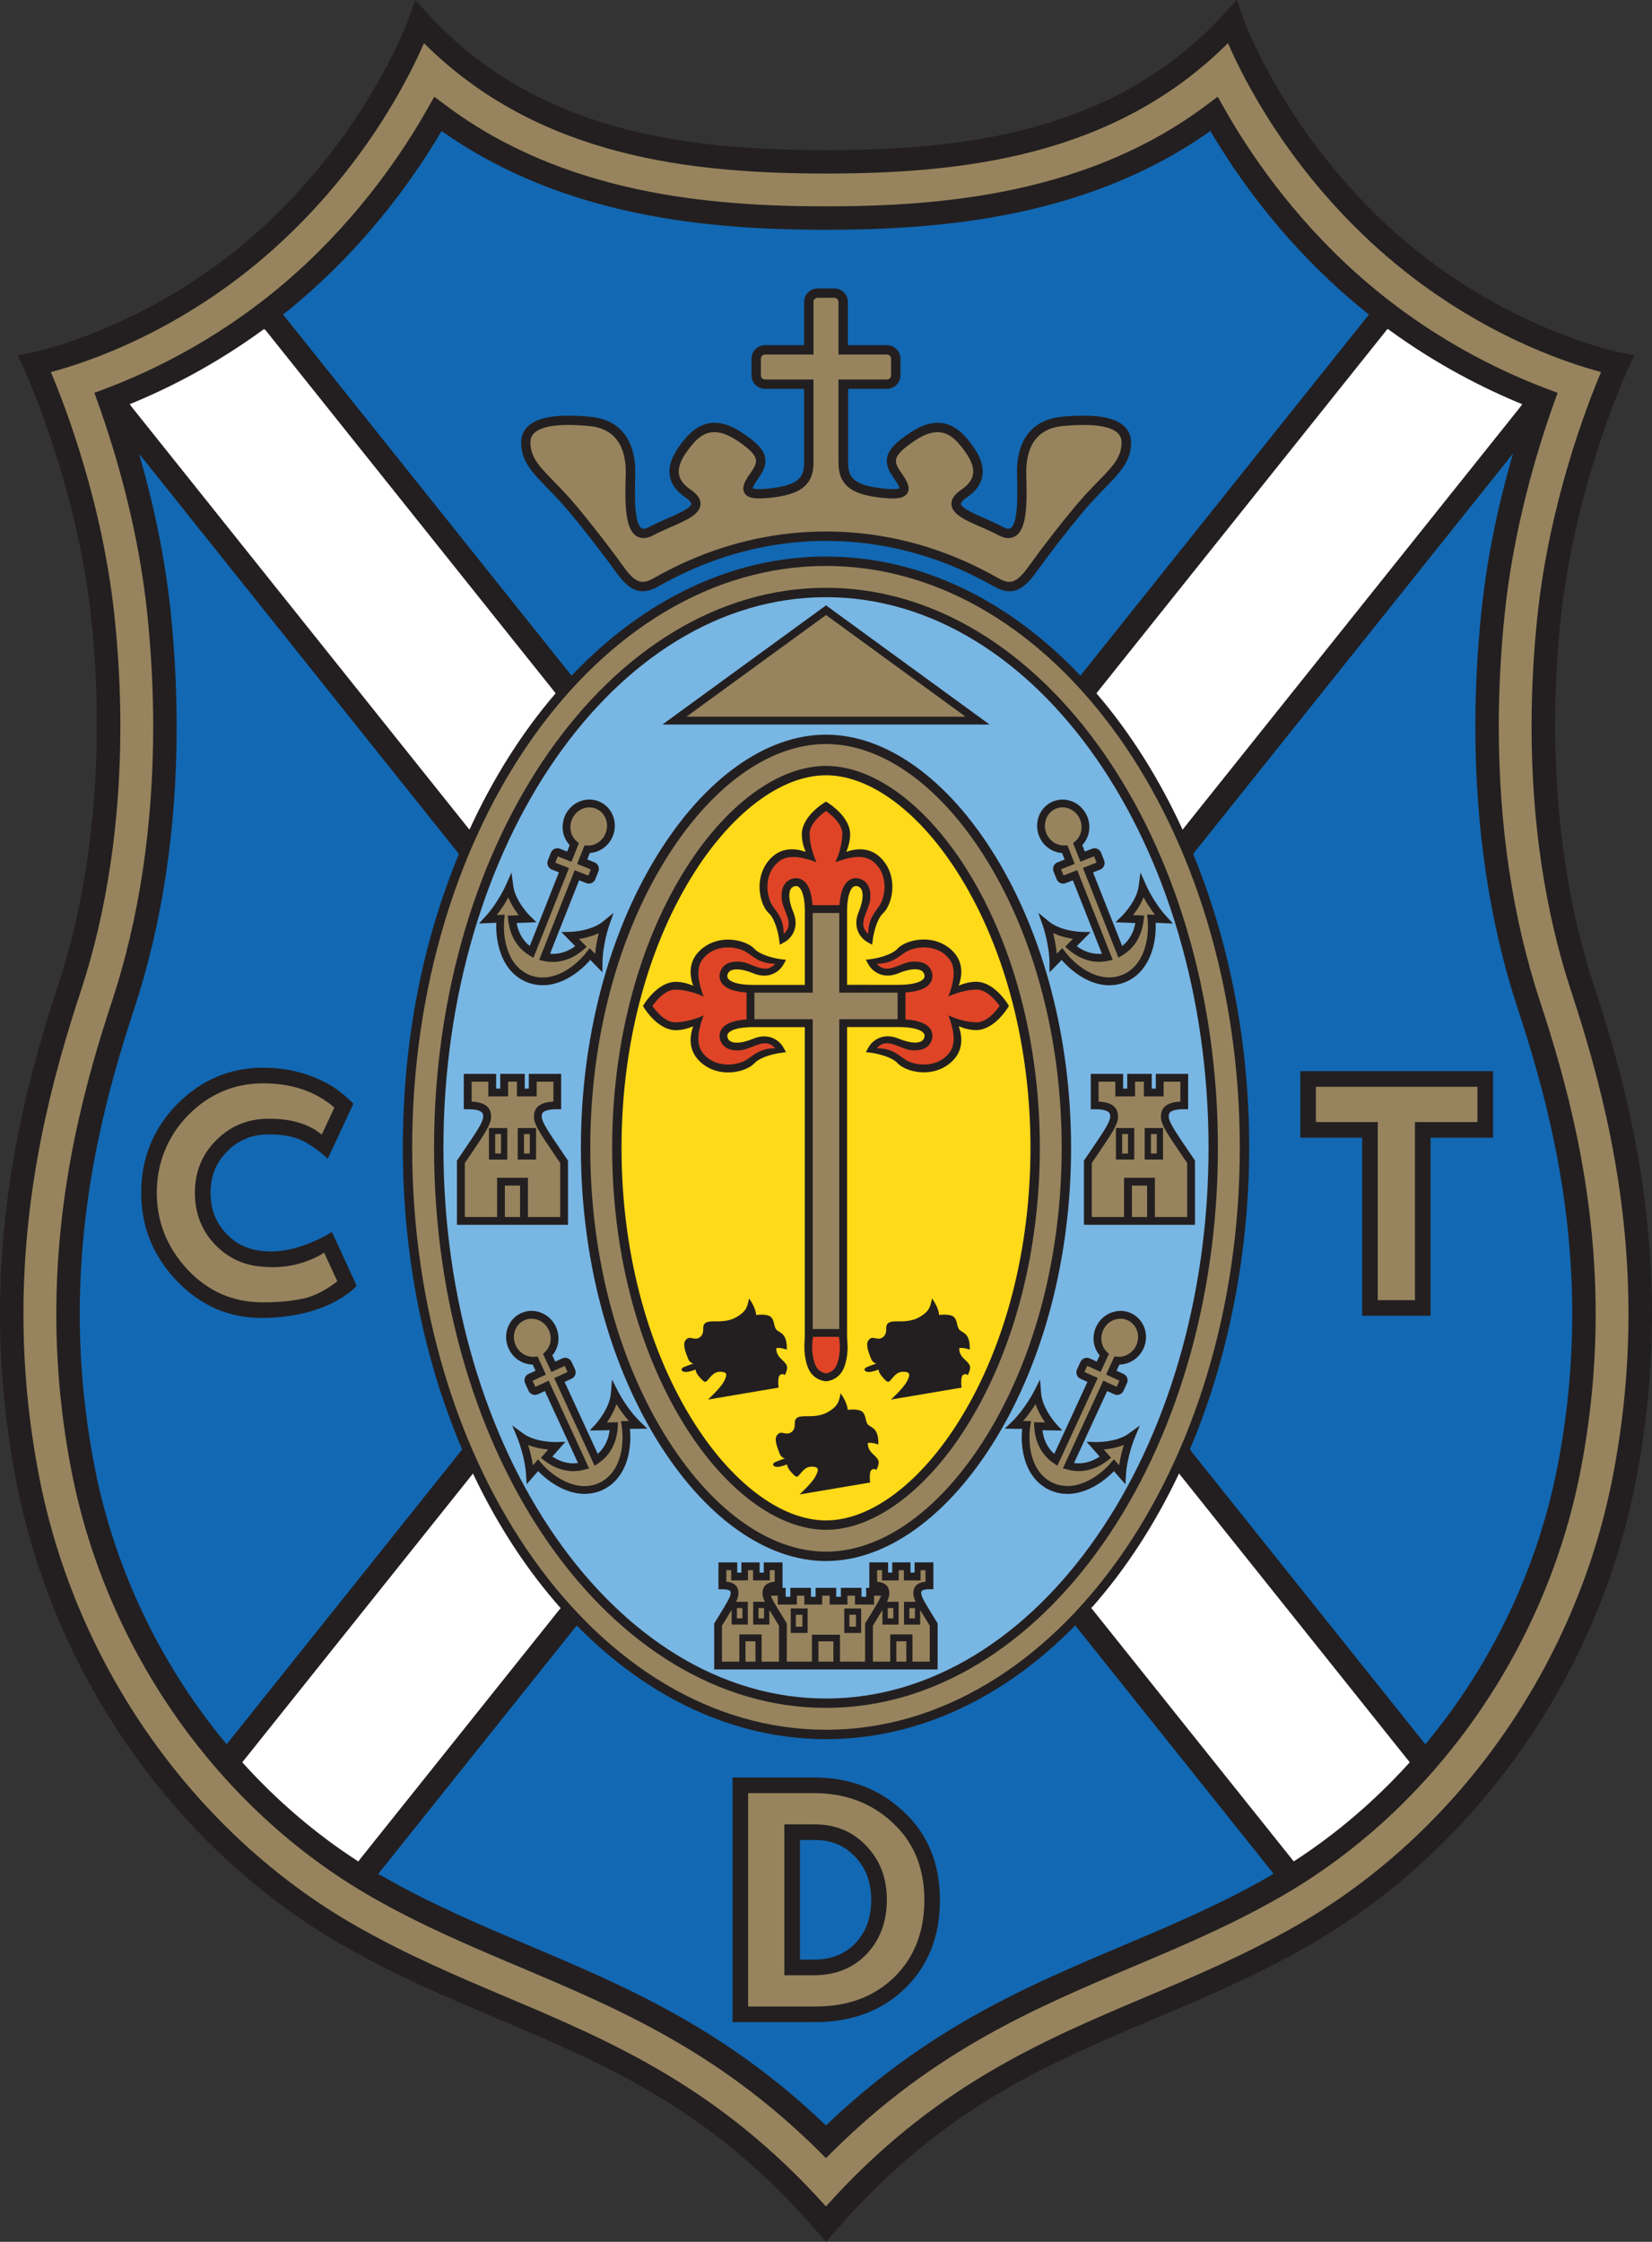 <?xml version="1.0" encoding="UTF-8"?>
<svg id="Layer_2" data-name="Layer 2" xmlns="http://www.w3.org/2000/svg" viewBox="0 0 528.73 717.54">
  <rect x="0" y="0" width="528.73" height="717.54" fill="#333333" stroke="none"/>
  <defs>
    <style>
      .cls-1 {
        fill: #78b6e4;
      }

      .cls-1, .cls-2, .cls-3, .cls-4, .cls-5, .cls-6, .cls-7 {
        stroke-width: 0px;
      }

      .cls-2 {
        fill: #97845e;
      }

      .cls-3 {
        fill: #231f20;
      }

      .cls-4 {
        fill: #1268b3;
      }

      .cls-5 {
        fill: #df4427;
      }

      .cls-6 {
        fill: #fff;
      }

      .cls-7 {
        fill: #ffda19;
      }
    </style>
  </defs>
  <g id="Layer_1-2" data-name="Layer 1">
    <g>
      <path class="cls-3" d="m130.82,5.89c-.13.36-13.3,36.87-48.14,68.12C47.9,105.21,10.72,112.72,10.35,112.79l-4.71.92,2.02,4.35c.17.37,17.13,37.16,21.6,80.47,4.28,41.48.53,82.83-10.54,116.44-13.08,39.69-26.42,93.74-13.38,159.9,12.26,62.21,51.46,117.54,104.84,148.03,16.72,9.55,33.23,16.54,49.2,23.29,35.09,14.85,68.23,28.87,102.15,68.07l2.84,3.28,2.84-3.28c33.91-39.2,67.06-53.23,102.14-68.07,15.97-6.76,32.48-13.74,49.2-23.29,53.38-30.49,92.58-85.83,104.84-148.03,13.04-66.16-.3-120.21-13.38-159.9-11.08-33.61-14.82-74.97-10.54-116.44,4.47-43.31,21.43-80.1,21.6-80.47l2.03-4.35-4.71-.92c-.37-.07-37.56-7.58-72.33-38.78-34.84-31.26-48.01-67.76-48.14-68.12L395.83,0l-4.22,4.6c-35.04,38.22-83.99,43.41-127.25,43.45-43.26-.04-92.2-5.23-127.25-43.45l-4.22-4.6-2.08,5.89Z"/>
      <path class="cls-2" d="m218.64,279.35c-14.65,23.93-22.72,55.2-22.72,88.04s8.07,64.11,22.72,88.04c13.12,21.42,30.21,34.21,45.72,34.21s32.6-12.79,45.72-34.21c14.65-23.93,22.72-55.19,22.72-88.04s-8.07-64.11-22.72-88.04c-13.12-21.42-30.21-34.21-45.72-34.21s-32.6,12.79-45.72,34.21Zm45.72-41.21c18.23,0,37.08,13.69,51.69,37.56,15.32,25.02,23.75,57.58,23.75,91.69s-8.43,66.68-23.75,91.69c-14.61,23.87-33.45,37.56-51.69,37.56s-37.07-13.69-51.69-37.56c-15.32-25.02-23.75-57.58-23.75-91.69s8.43-66.68,23.75-91.69c14.61-23.87,33.45-37.56,51.69-37.56"/>
      <path class="cls-7" d="m198.92,367.39c0-32.3,7.91-63.01,22.28-86.47,12.57-20.53,28.7-32.78,43.16-32.78s30.59,12.25,43.16,32.78c14.37,23.46,22.28,54.17,22.28,86.47s-7.91,63.01-22.28,86.47c-12.57,20.53-28.7,32.78-43.16,32.78s-30.59-12.25-43.16-32.78c-14.37-23.46-22.28-54.17-22.28-86.47Z"/>
      <path class="cls-2" d="m138.92,367.39c0,98.84,56.27,179.25,125.44,179.25s125.44-80.41,125.44-179.25-56.27-179.25-125.44-179.25-125.44,80.41-125.44,179.25Zm-7,0c0-102.7,59.41-186.25,132.44-186.25s132.44,83.55,132.44,186.25-59.41,186.25-132.44,186.25-132.44-83.55-132.44-186.25"/>
      <path class="cls-1" d="m141.92,367.39c0-97.18,54.93-176.25,122.44-176.25s122.44,79.07,122.44,176.25-54.93,176.25-122.44,176.25-122.44-79.07-122.44-176.25Zm68.19-93.26h0c-15.6,25.48-24.19,58.6-24.19,93.26s8.59,67.78,24.19,93.26c15.17,24.78,34.94,38.99,54.25,38.99s39.08-14.21,54.25-38.99c15.6-25.48,24.19-58.6,24.19-93.26s-8.59-67.78-24.19-93.26c-15.17-24.78-34.94-38.99-54.25-38.99s-39.08,14.21-54.25,38.99"/>
      <path class="cls-6" d="m379.05,264.84l107.26-134.25.9-1.21c-11.89-4.86-26.95-12.38-42.55-23.74l-.58-.36-93.16,116.61.28.35c10.6,12.4,19.82,27.01,27.3,43.33l.56-.72Z"/>
      <path class="cls-4" d="m381.52,464.84l74.64,93.42.48-.51c20.64-24.95,35.32-55.32,41.73-87.83,3.21-16.26,4.83-32.84,4.83-49.28,0-39.77-9.3-73.1-17.41-97.7-9.02-27.38-13.6-57.8-13.6-90.43,0-12.02.64-24.33,1.91-36.61,1.95-18.89,5.98-36.43,10.17-50.8l-1.14,1.47-100.75,126.11-.48.72c11.39,27.7,17.91,59.8,17.91,93.97s-6.93,68.25-18.98,96.52l.7.93Z"/>
      <path class="cls-4" d="m146.5,272.87l-100.84-126.22-1.12-1.27c4.16,14.32,8.15,31.75,10.09,50.52,1.27,12.27,1.91,24.59,1.91,36.61,0,32.63-4.57,63.05-13.6,90.43-8.11,24.6-17.41,57.93-17.41,97.7,0,16.44,1.63,33.02,4.83,49.28,6.45,32.74,21.3,63.31,42.17,88.36l.4-.48,74.95-93.81-.25-.73c-11.88-28.13-18.7-60.91-18.7-95.87s6.51-66.25,17.9-93.95l-.32-.57Z"/>
      <path class="cls-4" d="m183.37,215.79c22.6-23.64,50.65-37.66,80.99-37.66s58.44,14.04,81.06,37.73l.36.4,92.36-115.6-.56-.42c-2.85-2.28-5.71-4.7-8.56-7.25-19.88-17.83-33.35-37.01-41.64-51.06-39.33,27.83-86.23,31.59-123.04,31.62-36.78-.03-83.66-3.79-122.99-31.62-8.29,14.05-21.77,33.23-41.64,51.06-3.05,2.73-6.11,5.31-9.16,7.73l.74.82,91.63,114.7.45-.45Z"/>
      <path class="cls-6" d="m177.56,222.23c-10.59,12.38-19.81,26.98-27.29,43.28l-.42-.45L42.23,130.34l-.71-.97c12.01-4.91,27.25-12.52,43.02-24.08l.63.61,92.64,115.96-.25.36Z"/>
      <path class="cls-6" d="m151.75,472.43c7.66,15.98,17.01,30.24,27.69,42.29l-.58.69-63.65,79.67-.52.72c-13.67-8.82-26.16-19.55-37.16-31.75l.66-.81,73.2-91.62.37.81Z"/>
      <path class="cls-4" d="m184.22,520.72l-63.2,79.1,1.8.93c15.4,8.8,30.5,15.18,46.49,21.95,30.87,13.06,62.77,26.61,95.05,57.59,32.27-30.97,64.17-44.52,95.05-57.58,15.98-6.76,31.08-13.15,46.49-21.95l1.72-1.03-63.5-79.48-.33.35c-22.33,22.67-49.78,36.05-79.43,36.05s-57.32-13.49-79.7-36.32l-.44.4Z"/>
      <path class="cls-6" d="m349.81,514.11c10.65-12.13,19.95-26.47,27.56-42.52l.42.58,73.4,91.88-.79.88c-10.61,11.62-22.57,21.87-35.63,30.39l-.71.45-64.81-81.12.56-.54Z"/>
      <path class="cls-3" d="m114.15,411.51l-7.93-17.22s-2.8,1.94-7.56,3.77c-4.53,1.74-9.17,2.86-14.24,2.39-4.94-.36-8.91-2.26-12.2-5.81-3.25-3.52-4.83-7.74-4.83-12.9s1.65-9.34,4.91-12.78c3.26-3.52,7.31-5.47,12.07-5.83,5.73-.27,10.25.6,13.75,2.66,4.09,2.4,6.77,5.09,6.77,5.09l8.22-17.61s-3.67-3.82-7.56-6.04c-6.14-3.49-13.2-5.49-21.36-5.49-10.61,0-19.89,3.95-27.58,11.74-7.58,7.8-11.42,17.3-11.42,28.26s3.76,20.06,11.17,28.01c7.6,8.03,16.96,12.24,27.83,12.09,21.78-.3,29.96-10.33,29.96-10.33Z"/>
      <path class="cls-3" d="m260.74,588.92c5.36,0,9.6,1.77,12.97,5.4l.02.02c3.44,3.62,5.11,8.12,5.11,13.78s-1.67,10.26-5.11,13.88c-3.29,3.47-7.8,5.22-13.39,5.22h-4.3v-38.3h4.7Zm-26.3-20v78.3h26.4c11.75,0,21.46-3.64,28.84-10.81,7.4-7.19,11.16-16.71,11.16-28.29s-3.94-21.21-11.71-28.34c-7.62-7.2-17.25-10.86-28.59-10.86h-26.1"/>
      <path class="cls-3" d="m416.16,342.84v21.3h19.8v57h21.9v-57h20v-21.3h-61.7Z"/>
      <path class="cls-3" d="m249.22,444.13l-22.63,3.83s3.89-3.57,5.04-5.67c1.15-2.1,1.15-3-.45-3.19-1.59-.19-2.61.19-4.02,1.85-1.4,1.66-1.4,1.85-3.06.06s-1.47-2.74-1.47-2.74c0,0-.25.32-2.29.77-2.04.45-3.06-.83-1.34-1.53s2.93-1.08,2.93-1.08c0,0-1.21-.19-1.72-1.59-.51-1.4-1.85-4.33-.89-5.74.96-1.4,1.72-.77,3.06-.64,1.34.13,2.74-.89,2.68-2.93s.7-2.68,3.83-2.61c3.12.06,5.35-.32,7.52-1.78,2.17-1.47,2.8-2.55,3.31-5.55,0,0,2.1,2.68,2.29,5.29,0,0,3.57-.51,4.78.7s.77,3.31,1.91,4.21,3.25,1.15,3.12,6.18c0,0-2.29-.83-3.38-.45,0,0-.19,1.72,1.4,3.25s2.29,2.17,2.04,3.44-.77,1.98-.77,1.98c0,0-.25-.7-1.34-.19-1.08.51-.57,4.14-.57,4.14Z"/>
      <path class="cls-3" d="m278.52,474.5l-22.63,3.83s3.89-3.57,5.04-5.67c1.15-2.1,1.15-3-.45-3.19-1.59-.19-2.61.19-4.02,1.85-1.4,1.66-1.4,1.85-3.06.06s-1.47-2.74-1.47-2.74c0,0-.25.32-2.29.77-2.04.45-3.06-.83-1.34-1.53s2.93-1.08,2.93-1.08c0,0-1.21-.19-1.72-1.59-.51-1.4-1.85-4.33-.89-5.74.96-1.4,1.72-.77,3.06-.64,1.34.13,2.74-.89,2.68-2.93s.7-2.68,3.83-2.61c3.12.06,5.35-.32,7.52-1.78,2.17-1.47,2.8-2.55,3.31-5.55,0,0,2.1,2.68,2.29,5.29,0,0,3.57-.51,4.78.7s.77,3.31,1.91,4.21,3.25,1.15,3.12,6.18c0,0-2.29-.83-3.38-.45,0,0-.19,1.72,1.4,3.25s2.29,2.17,2.04,3.44-.77,1.98-.77,1.98c0,0-.25-.7-1.34-.19-1.08.51-.57,4.14-.57,4.14Z"/>
      <path class="cls-3" d="m307.78,444.13l-22.63,3.83s3.89-3.57,5.04-5.67c1.15-2.1,1.15-3-.45-3.19-1.59-.19-2.61.19-4.02,1.85-1.4,1.66-1.4,1.85-3.06.06s-1.47-2.74-1.47-2.74c0,0-.25.32-2.29.77-2.04.45-3.06-.83-1.34-1.53s2.93-1.08,2.93-1.08c0,0-1.21-.19-1.72-1.59-.51-1.4-1.85-4.33-.89-5.74.96-1.4,1.72-.77,3.06-.64,1.34.13,2.74-.89,2.68-2.93s.7-2.68,3.83-2.61c3.12.06,5.35-.32,7.52-1.78,2.17-1.47,2.8-2.55,3.31-5.55,0,0,2.1,2.68,2.29,5.29,0,0,3.57-.51,4.78.7s.77,3.31,1.91,4.21,3.25,1.15,3.12,6.18c0,0-2.29-.83-3.38-.45,0,0-.19,1.72,1.4,3.25s2.29,2.17,2.04,3.44-.77,1.98-.77,1.98c0,0-.25-.7-1.34-.19-1.08.51-.57,4.14-.57,4.14Z"/>
      <path class="cls-3" d="m166.74,420.32c-3,1.38-4.76,4.41-4.76,7.62,0,1.24.26,2.51.82,3.72,1.43,3.1,4.44,5.05,7.69,5.09.28.62.53,1.15.91,1.98-1,.46-2.26,1.04-2.26,1.04-.53.24-.93.68-1.14,1.24-.09.26-.14.52-.14.79,0,.33.07.65.21.96l1.1,2.38c.26.56.71.98,1.28,1.19.55.2,1.15.18,1.68-.06,0,0,1.25-.58,2.25-1.04.9,1.95,9.49,20.6,10.61,23.03-3.34.48-6.14-.68-8.21-2.05.94-1.06,4.19-4.75,4.19-4.75l-2.9.1c-.07,0-6.58.19-10.56-2.71l-3.58-2.61,1.69,4.09c.02.06,2.39,5.84,2.75,11.68l.19,3.03s2.9-3.31,3.67-4.18c4.22,4.4,12.38,9.73,20.58,6.05,7.04-3.32,8.93-11,8.93-16.94,0-.94-.06-1.81-.14-2.64,1.16-.01,5.56-.07,5.56-.07l-2.18-2.11c-4.21-4.06-7.07-9.62-7.1-9.68l-2.01-3.94-.35,4.41c-.38,4.91-4.76,9.74-4.8,9.79l-1.96,2.14s4.94-.08,6.35-.1c-.31,2.46-1.28,5.34-3.8,7.56-1.12-2.44-9.71-21.06-10.61-23.02,1-.46,2.26-1.04,2.26-1.04.81-.37,1.28-1.18,1.28-2.03,0-.32-.07-.65-.21-.96l-1.1-2.38c-.26-.56-.71-.98-1.28-1.19-.55-.2-1.15-.18-1.68.06,0,0-1.25.58-2.26,1.04-.38-.83-.64-1.4-.92-2,1.26-1.52,1.96-3.42,1.96-5.39,0-1.26-.27-2.53-.82-3.74-.99-2.15-2.74-3.78-4.92-4.59-2.07-.76-4.29-.69-6.25.22Z"/>
      <path class="cls-2" d="m165.07,430.61c-1.42-3.08-.2-6.68,2.72-8.02,1.36-.63,2.9-.68,4.34-.15,1.56.57,2.81,1.74,3.52,3.29,1.12,2.42.63,5.23-1.2,6.99l-.64.62,2.67,5.8s3.83-1.77,4.27-1.97c.15.32.75,1.63.9,1.95-.43.2-4.27,1.97-4.27,1.97l12.93,28.06,1.22-.82c5.09-3.42,6.07-8.85,6.19-11.78l.06-1.32s-2.44.04-3.53.06c1.03-1.45,2.26-3.54,3.04-5.87.96,1.54,2.31,3.49,3.98,5.42-.44,0-2.54.03-2.54.03l.23,1.43c.17,1.08.29,2.36.29,3.74,0,5.2-1.6,11.83-7.49,14.61-7.49,3.37-15.22-2.47-18.6-6.45l-.94-1.11s-1.38,1.58-1.67,1.91c-.38-2.51-.98-4.8-1.52-6.52,2.28.92,4.66,1.32,6.43,1.48-.73.82-2.34,2.65-2.34,2.65l1.04.82c2.31,1.81,7.06,4.59,12.97,2.94l1.41-.39-12.93-28.06s-3.83,1.77-4.27,1.97c-.15-.32-.75-1.63-.9-1.95.44-.2,4.27-1.97,4.27-1.97l-2.67-5.8-.89.09c-2.52.25-4.97-1.21-6.08-3.63Z"/>
      <path class="cls-3" d="m355.73,420.1c-2.18.81-3.93,2.44-4.92,4.59-.56,1.2-.82,2.48-.82,3.74,0,1.97.7,3.87,1.96,5.39-.28.61-.54,1.17-.92,2-1-.46-2.26-1.04-2.26-1.04-.53-.24-1.13-.27-1.68-.06-.57.21-1.03.63-1.28,1.19l-1.1,2.38c-.14.31-.21.64-.21.96,0,.85.47,1.65,1.28,2.03,0,0,1.25.58,2.26,1.04-.9,1.95-9.48,20.58-10.61,23.02-2.52-2.22-3.49-5.1-3.8-7.56,1.41.02,6.35.1,6.35.1l-1.96-2.14s-4.42-4.88-4.8-9.79l-.35-4.41-2.01,3.94c-.03.06-2.89,5.61-7.1,9.68l-2.18,2.11s4.41.06,5.56.07c-.08.83-.14,1.7-.14,2.64,0,5.94,1.9,13.62,8.91,16.93,8.22,3.7,16.38-1.64,20.6-6.04.76.87,3.67,4.18,3.67,4.18l.19-3.03c.36-5.84,2.72-11.63,2.75-11.68l1.69-4.09-3.58,2.6c-3.98,2.9-10.5,2.71-10.56,2.71l-2.9-.1s3.25,3.69,4.19,4.75c-2.07,1.37-4.87,2.52-8.21,2.05,1.12-2.42,9.71-21.07,10.61-23.03,1,.46,2.26,1.04,2.26,1.04.53.24,1.13.27,1.68.06.57-.21,1.03-.63,1.28-1.19l1.1-2.38c.14-.31.21-.63.21-.96,0-.27-.05-.53-.14-.79-.21-.55-.61-.99-1.14-1.24,0,0-1.25-.58-2.25-1.04.38-.82.63-1.36.91-1.98,3.24-.04,6.26-2,7.69-5.09.56-1.21.82-2.48.82-3.72,0-3.2-1.76-6.23-4.76-7.62-1.97-.91-4.19-.98-6.26-.22Z"/>
      <path class="cls-2" d="m352.77,438l2.15-4.66-.64-.62c-1.83-1.76-2.31-4.56-1.2-6.99.71-1.55,1.96-2.72,3.52-3.29,1.44-.53,2.98-.48,4.34.15,2.92,1.34,4.14,4.94,2.72,8.02-1.12,2.42-3.56,3.88-6.08,3.63l-.89-.09-2.67,5.8s3.83,1.77,4.27,1.97c-.15.32-.75,1.63-.9,1.95-.44-.2-4.27-1.97-4.27-1.97l-12.93,28.06,1.41.39c5.91,1.65,10.67-1.14,12.97-2.94l1.04-.82s-1.61-1.83-2.34-2.65c1.77-.16,4.15-.55,6.43-1.48-.54,1.73-1.14,4.01-1.52,6.52-.29-.33-1.67-1.91-1.67-1.91l-.94,1.1c-3.38,3.98-11.11,9.82-18.62,6.44-5.87-2.77-7.47-9.39-7.47-14.59,0-1.38.11-2.66.29-3.74l.23-1.43s-2.1-.03-2.54-.03c1.67-1.93,3.02-3.88,3.98-5.42.78,2.33,2.01,4.42,3.04,5.87-1.09-.02-3.53-.06-3.53-.06l.06,1.32c.13,2.93,1.1,8.35,6.19,11.78l1.22.82,12.93-28.06s-3.84-1.77-4.27-1.97c.15-.32.75-1.63.9-1.95.44.2,4.27,1.97,4.27,1.97l.52-1.13Z"/>
      <path class="cls-3" d="m180.69,261.46c-.43,1.08-.63,2.19-.63,3.29,0,2.14.82,4.18,2.27,5.75-.24.62-.48,1.2-.81,2.06-1.03-.41-2.31-.91-2.31-.91-.54-.21-1.14-.2-1.68.03-.56.24-.99.69-1.22,1.26l-.96,2.44c-.11.28-.16.56-.16.84,0,.89.53,1.73,1.39,2.08,0,0,1.28.51,2.31.91-.79,2-8.34,21.07-9.33,23.56-2.64-2.08-3.77-4.9-4.21-7.34,1.41-.06,6.34-.25,6.34-.25l-2.07-2.03s-4.68-4.63-5.33-9.51l-.59-4.39-1.79,4.05c-.03.06-2.58,5.76-6.55,10.05l-2.06,2.23s4.42-.19,5.58-.24c-.02.38-.06.72-.06,1.12,0,6.09,2.05,14.76,9.87,17.93,8.41,3.24,16.26-2.54,20.23-7.16.81.83,3.89,3.98,3.89,3.98l.02-3.04c.04-5.85,2.08-11.76,2.1-11.82l1.46-4.18-3.43,2.8c-3.82,3.11-10.33,3.29-10.4,3.29l-2.9.06s3.45,3.5,4.44,4.51c-1.98,1.47-4.72,2.72-8.06,2.44,1.01-2.56,8.52-21.53,9.31-23.52,1.03.41,2.31.91,2.31.91.54.21,1.14.2,1.68-.03.56-.24.99-.69,1.21-1.26l.96-2.44c.11-.27.16-.56.16-.85,0-.31-.06-.61-.19-.9-.23-.54-.66-.96-1.21-1.17,0,0-1.28-.51-2.31-.91.34-.86.58-1.47.82-2.08,3.22-.24,6.12-2.29,7.37-5.45.43-1.08.63-2.19.63-3.27,0-3.38-1.96-6.55-5.19-7.83-4.27-1.69-9.16.54-10.92,4.98Z"/>
      <path class="cls-2" d="m183.38,274.64l1.89-4.77-.68-.58c-1.92-1.65-2.56-4.43-1.58-6.91,1.25-3.15,4.69-4.75,7.68-3.57,2.99,1.18,4.4,4.71,3.15,7.86-.98,2.48-3.34,4.07-5.88,3.96l-.89-.04-2.35,5.94s3.93,1.55,4.37,1.73c-.13.33-.66,1.67-.79,2-.45-.18-4.37-1.73-4.37-1.73l-11.37,28.72,1.43.32c5.99,1.32,10.59-1.72,12.79-3.65l1-.87s-1.71-1.74-2.48-2.51c1.76-.26,4.12-.81,6.34-1.86-.45,1.76-.93,4.08-1.17,6.62-.3-.31-1.77-1.81-1.77-1.81l-.88,1.15c-3.16,4.16-10.55,10.42-18.24,7.46-7.61-3.09-8.72-12.71-8.18-17.91l.15-1.44s-2.1.09-2.53.11c1.56-2.02,2.8-4.04,3.67-5.62.91,2.28,2.25,4.3,3.35,5.69-1.09.04-3.53.14-3.53.14l.13,1.32c.29,2.92,1.56,8.28,6.83,11.42l1.26.75,11.37-28.72s-3.93-1.55-4.37-1.73c.13-.33.66-1.67.79-2,.45.18,4.37,1.73,4.37,1.73l.46-1.16Z"/>
      <path class="cls-3" d="m337.12,256.48c-3.23,1.28-5.19,4.44-5.19,7.83,0,1.09.2,2.2.63,3.27,1.25,3.16,4.15,5.22,7.37,5.45.24.61.48,1.21.82,2.08-1.03.41-2.31.91-2.31.91-.54.21-.97.63-1.21,1.17-.13.29-.19.6-.19.9,0,.29.05.57.16.85l.97,2.44c.22.57.66,1.02,1.21,1.26.54.23,1.14.25,1.68.03,0,0,1.28-.51,2.31-.91.79,1.99,8.29,20.96,9.31,23.52-3.34.28-6.08-.97-8.06-2.44.99-1.01,4.44-4.51,4.44-4.51l-2.9-.06c-.07,0-6.58-.17-10.4-3.29l-3.43-2.8,1.46,4.18c.02.06,2.06,5.97,2.1,11.82l.02,3.04s3.08-3.15,3.89-3.98c3.97,4.62,11.82,10.4,20.21,7.17,7.84-3.18,9.89-11.86,9.89-17.94,0-.4-.04-.74-.06-1.12,1.16.05,5.58.24,5.58.24l-2.06-2.23c-3.98-4.29-6.53-9.99-6.55-10.05l-1.79-4.05-.59,4.39c-.65,4.88-5.29,9.46-5.33,9.51l-2.07,2.03s4.93.19,6.34.25c-.44,2.44-1.57,5.26-4.21,7.34-.99-2.5-8.53-21.57-9.33-23.56,1.03-.41,2.31-.91,2.31-.91.87-.34,1.39-1.19,1.39-2.08,0-.28-.05-.57-.16-.85l-.96-2.44c-.23-.57-.66-1.02-1.22-1.26-.54-.23-1.14-.24-1.68-.03,0,0-1.28.51-2.31.91-.34-.85-.57-1.44-.81-2.06,1.45-1.57,2.27-3.61,2.27-5.75,0-1.1-.21-2.22-.63-3.29-1.75-4.43-6.65-6.67-10.92-4.98Z"/>
      <path class="cls-2" d="m334.88,266.66c-1.25-3.15.17-6.67,3.15-7.86,2.99-1.18,6.43.42,7.68,3.57.98,2.48.35,5.26-1.58,6.91l-.68.58,2.35,5.94s3.93-1.55,4.37-1.73c.13.33.66,1.67.79,2-.44.18-4.37,1.73-4.37,1.73l11.37,28.72,1.26-.75c5.27-3.14,6.54-8.5,6.83-11.42l.13-1.32s-2.43-.1-3.53-.14c1.11-1.39,2.45-3.41,3.35-5.69.88,1.59,2.12,3.61,3.67,5.62-.44-.02-2.53-.11-2.53-.11l.15,1.44c.55,5.2-.57,14.82-8.2,17.92-7.67,2.95-15.06-3.3-18.22-7.47l-.88-1.15s-1.47,1.5-1.77,1.81c-.24-2.54-.72-4.86-1.17-6.62,2.22,1.05,4.58,1.6,6.34,1.86-.77.78-2.48,2.51-2.48,2.51l1,.87c2.21,1.93,6.8,4.97,12.79,3.65l1.43-.32-11.37-28.72s-3.93,1.55-4.37,1.73c-.13-.33-.66-1.67-.79-2,.45-.18,4.37-1.73,4.37-1.73l-2.35-5.94-.89.04c-2.53.11-4.9-1.48-5.88-3.96Z"/>
      <path class="cls-3" d="m169.26,343.72v4.71h-1.32v-4.71h-7.83v4.71h-1.32v-4.71h-10.35v11.31h1.25c2.96,0,4.11.56,4.56,1.03.2.21.45.59.4,1.47-.1,1.72-2.21,4.84-6.06,10.5l-2.34,3.45v20.54h35.54v-20.55l-2.34-3.45c-3.85-5.66-5.96-8.78-6.06-10.5-.05-.88.21-1.26.4-1.47.45-.47,1.6-1.03,4.56-1.03h1.25v-11.31h-10.35Z"/>
      <path class="cls-3" d="m369.93,343.72v4.71h-1.32v-4.71h-7.83v4.71h-1.32v-4.71h-10.35v11.31h1.25c2.96,0,4.11.56,4.56,1.03.2.21.45.59.4,1.47-.1,1.72-2.21,4.84-6.06,10.5l-2.34,3.45v20.54h35.54v-20.55l-2.34-3.45c-3.85-5.66-5.96-8.78-6.06-10.5-.05-.88.21-1.26.4-1.47.45-.47,1.6-1.03,4.56-1.03h1.25v-11.31h-10.35Z"/>
      <path class="cls-2" d="m386.3,33.52c-38.23,28.77-85.26,32.5-121.96,32.53-36.68-.03-83.68-3.76-121.92-32.53l-3.42-2.57-2.1,3.72c-7.76,13.75-21.39,34.05-42.21,52.73-22.36,20.06-45.53,31.21-61.03,37.03l-3.45,1.3,1.24,3.47c5.62,15.75,12.91,40.24,15.71,67.47,1.24,12.02,1.87,24.08,1.87,35.84,0,31.83-4.45,61.46-13.22,88.08-8.28,25.13-17.79,59.21-17.79,100.05,0,16.93,1.67,34,4.97,50.74,11.27,57.15,47.19,107.95,96.11,135.88,15.79,9.02,31.08,15.49,47.28,22.34,31.07,13.15,63.19,26.74,95.34,58.53l2.64,2.61,2.64-2.61c32.15-31.79,64.27-45.38,95.33-58.53,16.19-6.85,31.49-13.32,47.29-22.35,48.91-27.93,84.84-78.73,96.11-135.88,3.3-16.74,4.97-33.81,4.97-50.73,0-40.84-9.51-74.92-17.79-100.05-8.77-26.62-13.22-56.25-13.22-88.08,0-11.76.63-23.82,1.87-35.84,2.81-27.22,10.1-51.71,15.72-67.47l1.24-3.47-3.45-1.3c-15.5-5.82-38.67-16.97-61.03-37.03-20.83-18.68-34.45-38.99-42.21-52.73l-2.1-3.72-3.42,2.57ZM87.68,79.59c28.66-25.71,42.96-54.12,48.01-65.78,36.61,36.5,85.4,41.7,128.66,41.74,43.28-.04,92.07-5.23,128.67-41.74,5.05,11.65,19.35,40.06,48.01,65.78,29.53,26.5,60.07,36.49,71.39,39.49-4.64,10.99-16.66,42.17-20.42,78.67-1.21,11.76-1.82,23.39-1.82,34.8,0,30.41,4.28,59.24,12.69,84.76,9.1,27.61,18.33,62.31,18.33,103.24,0,16.61-1.52,34.25-5.19,52.86-11.85,60.1-49.68,113.55-101.2,142.97-16.34,9.33-32.64,16.23-48.4,22.9-33.41,14.14-67.93,28.81-102.06,66.93-34.14-38.12-68.65-52.79-102.06-66.93-15.76-6.67-32.07-13.57-48.4-22.9-51.52-29.42-89.35-82.87-101.2-142.97-3.67-18.61-5.19-36.25-5.19-52.86,0-40.93,9.23-75.63,18.33-103.24,8.41-25.52,12.69-54.35,12.69-84.76,0-11.41-.6-23.03-1.82-34.79-3.77-36.5-15.78-67.68-20.42-78.67,11.32-2.99,41.85-12.99,71.39-39.49"/>
      <path class="cls-2" d="m60,406.32c-6.51-6.97-9.82-15.25-9.82-24.58s3.36-17.94,9.99-24.76c6.7-6.79,14.78-10.24,24.01-10.24s16.78,2.56,22.84,7.75c-.89,1.91-2.59,5.56-4.04,8.65-.66-.51-1.38-1.04-2.24-1.6-4.46-2.63-9.88-3.73-16.68-3.4-6.13.45-11.29,2.94-15.42,7.4-4.15,4.38-6.27,9.83-6.27,16.2s2.07,11.88,6.16,16.3c4.13,4.46,9.33,6.95,15.45,7.4,5.92.55,11.57-.4,16.74-2.83,1.05-.47,2.07-1.05,3.01-1.69,1.41,3.05,3.28,7.12,4.23,9.18-3.34,2.61-6.72,4.44-10.05,5.33-3.83.93-8.48,1.41-13.75,1.41-9.57,0-17.48-3.44-24.18-10.52Z"/>
      <path class="cls-2" d="m251.04,583.92v48.3h9.3c7.02,0,12.74-2.28,17.01-6.78,4.3-4.53,6.49-10.35,6.49-17.32s-2.12-12.62-6.48-17.21c-4.3-4.64-9.9-6.99-16.62-6.99h-9.7Zm9.5-10c10.02,0,18.5,3.2,25.18,9.52,6.72,6.17,10.12,14.47,10.12,24.68s-3.24,18.49-9.64,24.71c-6.51,6.32-14.8,9.39-25.36,9.39h-21.4v-68.3h21.1"/>
      <path class="cls-2" d="m472.86,347.84v11.3h-20v57h-11.9v-57h-19.8v-11.3h51.7Z"/>
      <path class="cls-3" d="m271.61,124.47h12.25c2.39,0,4.33-1.94,4.33-4.33v-5.33c0-2.39-1.94-4.33-4.33-4.33h-12.32l-.18.02v-13.85c0-2.39-1.94-4.33-4.33-4.33h-5.34c-2.39,0-4.33,1.94-4.33,4.33v13.83h-.21s-12.29,0-12.29,0c-2.39,0-4.33,1.94-4.33,4.33v5.33c0,2.39,1.94,4.33,4.33,4.33h12.31l.19.02v23.64c0,4.59-1.68,7.12-10.84,8.18-4.2.49-5.33.11-5.6-.03.02-.26.25-1.06,1.83-3.27,1.13-1.58,2.23-3.43,2.23-5.48,0-.34-.03-.68-.09-1.03-.47-2.55-2.65-4.9-7.53-8.11-7.2-4.75-13.19-3.99-18.32,2.3-2.51,3.08-5.32,7.18-4.69,11.46.39,2.69,2.08,5.06,5.01,7.06,1.44.98,1.91,1.72,1.88,2.08-.13,1.37-4.7,3.36-7.72,4.68-1.93.84-3.93,1.72-5.69,2.68-1.1.6-1.93.74-2.46.42-2.47-1.51-2.23-10.88-2.07-17.08.29-11.12-4.81-17.7-14.36-18.6-10.14-.95-16.63.01-19.85,2.94-1.52,1.39-2.29,3.17-2.29,5.3,0,5.98,3.52,9.6,8.39,14.6,2.14,2.2,4.57,4.69,7.21,7.86,4.76,5.71,10.6,13.26,14.9,19.23,4.45,6.19,8.11,7.36,13.51,4.31,3.68-2.08,7.35-3.92,10.93-5.48,13.7-5.99,28.05-9.02,42.66-9.02s28.96,3.04,42.66,9.02c3.57,1.56,7.25,3.41,10.93,5.48,5.4,3.05,9.06,1.88,13.51-4.31,4.29-5.97,10.14-13.52,14.9-19.23,2.65-3.17,5.07-5.67,7.21-7.86,4.87-5,8.39-8.61,8.39-14.6,0-2.13-.77-3.92-2.29-5.3-3.22-2.93-9.71-3.89-19.85-2.94-9.54.89-14.64,7.48-14.36,18.53.16,6.27.4,15.64-2.07,17.15-.53.32-1.36.18-2.46-.42-1.76-.96-3.76-1.83-5.69-2.68-3.02-1.32-7.6-3.32-7.72-4.68-.03-.37.44-1.11,1.88-2.08,2.94-2,4.62-4.37,5.01-7.06.62-4.29-2.18-8.38-4.69-11.46-5.13-6.3-11.12-7.05-18.32-2.3-4.87,3.21-7.05,5.56-7.53,8.11-.06.35-.09.69-.09,1.03,0,2.05,1.1,3.9,2.23,5.48,1.58,2.22,1.81,3.01,1.83,3.27-.27.14-1.4.52-5.6.03-9.16-1.06-10.84-3.58-10.84-8.18v-23.64l.24-.02Z"/>
      <path class="cls-2" d="m260.09,121.47h-15.23c-.74,0-1.33-.6-1.33-1.33v-5.33c0-.74.6-1.33,1.33-1.33h15.25l.25.02v-16.85c0-.74.6-1.33,1.33-1.33h5.34c.74,0,1.33.6,1.33,1.33v16.83h.29s15.21,0,15.21,0c.74,0,1.33.6,1.33,1.33v5.33c0,.74-.6,1.33-1.33,1.33h-15.5s0,26.66,0,26.66c0,7.97,5.39,10.22,13.49,11.16,5.19.6,7.59.18,8.58-1.48,1.11-1.88-.39-4.26-2.02-6.55-1.34-1.88-1.83-3.14-1.62-4.22.3-1.61,2.22-3.51,6.23-6.16,7.43-4.9,11.42-1.89,14.35,1.7,2.13,2.61,4.51,6,4.05,9.13-.27,1.85-1.49,3.49-3.73,5.01-2.29,1.56-3.33,3.15-3.17,4.84.29,3.13,4.56,4.99,9.51,7.15,1.87.82,3.81,1.66,5.46,2.56,2.11,1.15,3.95,1.27,5.46.35,3.95-2.41,3.72-11.21,3.51-19.72-.24-9.45,3.78-14.8,11.64-15.54,9.12-.86,15.02-.12,17.55,2.17.88.8,1.31,1.81,1.31,3.08,0,4.76-2.84,7.68-7.54,12.5-2.18,2.24-4.65,4.77-7.37,8.04-4.8,5.76-10.7,13.37-15.03,19.4-3.91,5.44-6.03,5.47-9.6,3.45-3.76-2.12-7.53-4.02-11.2-5.62-14.08-6.15-28.84-9.27-43.86-9.27s-29.78,3.12-43.86,9.27c-3.67,1.6-7.43,3.49-11.2,5.62-3.57,2.02-5.7,1.98-9.6-3.45-4.33-6.03-10.23-13.64-15.03-19.4-2.72-3.26-5.19-5.8-7.37-8.04-4.7-4.83-7.54-7.74-7.54-12.5,0-1.27.43-2.28,1.31-3.08,2.52-2.3,8.43-3.03,17.55-2.17,7.86.74,11.88,6.08,11.64,15.47-.22,8.57-.44,17.37,3.5,19.78,1.51.92,3.35.81,5.46-.35,1.64-.9,3.58-1.74,5.46-2.56,4.95-2.16,9.22-4.02,9.51-7.15.16-1.7-.88-3.28-3.17-4.84-2.24-1.53-3.46-3.17-3.73-5.01-.46-3.13,1.93-6.52,4.05-9.13,2.92-3.59,6.92-6.6,14.35-1.7,4.01,2.64,5.93,4.54,6.23,6.16.2,1.08-.28,2.34-1.62,4.22-1.63,2.28-3.13,4.66-2.02,6.55.98,1.67,3.39,2.08,8.58,1.48,8.1-.93,13.49-3.19,13.49-11.16v-26.67h-.27Z"/>
      <polygon class="cls-3" points="212.02 231.89 316.7 231.89 264.37 193.76 212.02 231.89"/>
      <path class="cls-2" d="m264.37,196.85c1.33.97,39.31,28.64,44.66,32.54h-89.33c5.35-3.9,43.33-31.57,44.67-32.54Z"/>
      <path class="cls-2" d="m160.35,362.98v6.22h-1.86v-6.22h1.86Z"/>
      <path class="cls-2" d="m166.46,389.53h-4.88v-.29c0-2.99,0-8.33,0-9.78h4.87v10.07Z"/>
      <path class="cls-2" d="m165.7,361.04v10.1h5.87v-10.1h-5.87Zm3.27,28.07v-12.15h-9.87v12.57h-10.33v-17.28c.35-.51,1.91-2.82,1.91-2.82,4.36-6.42,6.35-9.36,6.49-11.77,0-.12,0-.23,0-.35,0-1.21-.37-2.21-1.09-2.98-1-1.06-2.68-1.61-5.13-1.75v-6.37h5.35v4.71h6.32v-4.71h2.83v4.71h6.32v-4.71h5.35v6.37c-2.44.14-4.12.69-5.13,1.75-.73.77-1.09,1.77-1.09,2.98,0,.11,0,.23,0,.35.13,2.41,2.12,5.34,6.49,11.77,0,0,1.56,2.3,1.91,2.82v17.28h-10.33v-.41m-12.48-28.07v10.1h5.87v-10.1h-5.87"/>
      <path class="cls-2" d="m169.56,362.98v6.22h-1.86v-6.22h1.86Z"/>
      <path class="cls-2" d="m370.23,362.98v6.22h-1.86v-6.22h1.86Z"/>
      <path class="cls-2" d="m367.13,389.53h-4.85v-.35c-.01-3-.01-8.28-.01-9.71h4.87v10.07Z"/>
      <path class="cls-2" d="m357.15,361.04v10.1h5.87v-10.1h-5.87Zm12.48,28.18v-12.26h-9.87v12.57h-10.33v-17.28c.35-.51,1.91-2.82,1.91-2.82,4.36-6.42,6.35-9.36,6.49-11.77,0-.12,0-.23,0-.35,0-1.21-.37-2.21-1.09-2.98-1-1.06-2.68-1.61-5.13-1.75v-6.37h5.35v4.71h6.32v-4.71h2.83v4.71h6.32v-4.71h5.35v6.37c-2.44.14-4.12.69-5.13,1.75-.73.77-1.09,1.77-1.09,2.98,0,.11,0,.23,0,.35.13,2.41,2.12,5.34,6.49,11.77,0,0,1.56,2.3,1.91,2.82v17.28h-10.34v-.31m-3.26-28.18v10.1h5.87v-10.1h-5.87"/>
      <path class="cls-2" d="m361.02,362.98v6.22h-1.86v-6.22h1.86Z"/>
      <path class="cls-3" d="m251.45,508.22v2.85h1.5v-2.85h6.59v2.85h1.5v-2.85h6.59v2.85h1.5v-2.85h6.59v2.85h1.5v-2.85h1.01v-8.15h6.01v3.27h1.32v-3.27h5.84v3.27h1.32v-3.27h6.01v8.6h-1.25c-1.77,0-2.31.37-2.46.53-.06.06-.22.23-.19.81.06,1.11,1.37,3.24,3.74,7.11l1.52,2.49v14.72h-71.51v-14.71s1.52-2.47,1.52-2.47c2.38-3.88,3.7-6.02,3.75-7.13.03-.58-.13-.75-.19-.81-.15-.16-.69-.53-2.46-.53h-1.25v-8.6h6.01v3.27h1.32v-3.27h5.84v3.27h1.32v-3.27h6.01v8.15h1.01Z"/>
      <path class="cls-2" d="m237.62,514.69v3.3h-1.77v-3.3h1.77Z"/>
      <path class="cls-2" d="m244.53,514.69v3.3h-1.77v-3.3h1.77Z"/>
      <path class="cls-2" d="m285.9,514.69v3.3h-1.77v-3.3h1.77Z"/>
      <path class="cls-2" d="m238.6,531.39v-6.06h3.19v6.5s-3.2,0-3.2,0v-.45Z"/>
      <path class="cls-2" d="m246.25,515.31c.53.89,1.16,1.92,1.91,3.14,0,0,.88,1.43,1.15,1.88v11.51h-5.55v-.41s0-8.31,0-8.31h-7.13v8.71h-5.55v-11.51c.27-.44,1.15-1.87,1.15-1.87.75-1.21,1.38-2.24,1.91-3.13l.02.31v4.35h5.18v-7.3h-3.51l-.23-.02c.48-1.01.72-1.79.76-2.54,0-.09,0-.17,0-.26,0-.98-.3-1.79-.88-2.4-.66-.69-1.65-1.09-3.02-1.23v-3.67h1.57v3.27h5.35v-3.27h1.64v3.27h5.35v-3.27h1.57v3.67c-1.38.14-2.36.54-3.02,1.23-.58.61-.88,1.42-.88,2.4,0,.08,0,.17,0,.26.04.75.27,1.52.75,2.52l-.39.03h-3.34v7.3h5.18v-4.68Z"/>
      <path class="cls-2" d="m292.82,514.69v3.3h-1.77v-3.3h1.77Z"/>
      <path class="cls-2" d="m256.82,516.83v3.83h-2.11v-3.83h2.11Z"/>
      <path class="cls-2" d="m266.72,531.37v-6.02h-4.77v6.48h4.78v-.46Z"/>
      <path class="cls-2" d="m270.2,514.83v7.83h5.41v-7.83h-5.41Zm-23.33-4.11h2.07v2.85h6.1v-2.85h2.39v2.85h5.71v-2.85h2.39v2.85h5.71v-2.85h2.39v2.85h6.11v-2.85h2.26l-.09.23c-.48,1.25-1.68,3.2-3.51,6.19l-1.52,2.48s0,10.17,0,12.21h-8.02l-.02-.47v-8.14h-8.98v8.61h-8.04v-12.22l-1.52-2.48c-1.95-3.17-3.18-5.17-3.59-6.4h.18m6.19,4.09v7.83h5.41v-7.83h-5.41"/>
      <path class="cls-2" d="m273.96,516.83v3.83h-2.11v-3.83h2.11Z"/>
      <path class="cls-2" d="m292.04,531.41v-8.29h-7.12v8.71h-5.55v-11.51c.27-.44,1.15-1.88,1.15-1.88.69-1.12,1.27-2.07,1.77-2.91l.14-.21v4.67h5.18v-7.3h-3.73l.07-.17c.43-.94.65-1.67.68-2.38,0-.09,0-.17,0-.26,0-.98-.3-1.79-.88-2.4-.66-.69-1.65-1.09-3.02-1.23v-3.67h1.57v3.27h5.35v-3.27h1.64v3.27h5.35v-3.27h1.57v3.67c-1.38.14-2.36.54-3.02,1.23-.58.62-.88,1.42-.88,2.4,0,.08,0,.17,0,.26.04.75.28,1.53.76,2.55h-.21s-3.53,0-3.53,0v7.3h5.18v-4.69c.53.89,1.16,1.92,1.91,3.14,0,0,.88,1.44,1.15,1.88v11.51h-5.54v-.43Z"/>
      <path class="cls-2" d="m286.88,531.53v-6.2h3.19v6.5h-3.19v-.3Z"/>
      <path class="cls-3" d="m257.45,431.11c-.01,3.23.72,5.54,1.1,6.52,1.62,4.21,5.59,4.46,5.76,4.47h.06s.06,0,.06,0c.17,0,4.13-.26,5.75-4.47.37-.97,1.1-3.27,1.1-6.49,0-.77-.17-3.25-.17-3.25v-99.16s16.42,0,16.42,0h.4c5.8.07,7.36,1.42,7.77,2.06.38.6.2,1.25-.03,1.69-.83,1.64-4.08,1.62-8.07-.05-5.16-2.15-8.52.83-9.57,2.7l-.91,1.61,1.84.24c1.64.21,6.32,1.21,8.25,3.26,1.73,1.83,5.21,3.03,8.66,2.98,3.79-.06,7.17-1.56,9.52-4.22,1.67-1.9,2.28-4.06,2.28-6.16,0-1.54-.34-3.03-.82-4.37,1.58.66,3.52,1.23,5.6,1.23,5.63,0,9.88-6.79,10.06-7.08l.4-.66-.4-.66c-.18-.29-4.43-7.07-10.06-7.07-2.08,0-4.02.57-5.6,1.23.47-1.34.82-2.83.82-4.37,0-2.1-.61-4.26-2.28-6.16-2.35-2.66-5.73-4.16-9.52-4.22-3.46-.06-6.94,1.14-8.66,2.98-1.93,2.05-6.61,3.05-8.25,3.26l-1.84.24.9,1.61c1.05,1.88,4.41,4.86,9.57,2.7,3.99-1.67,7.24-1.69,8.07-.05.23.44.41,1.09.03,1.69-.43.66-2.08,2.08-8.35,2.08h-.19s-16.04-.01-16.04-.01v-.21s0-22.21,0-22.21v-1.08c.05-5.92,1.42-7.5,2.07-7.91.6-.38,1.25-.2,1.69.03,1.64.83,1.62,4.08-.05,8.07-2.15,5.16.82,8.52,2.7,9.57l1.61.91.24-1.84c.21-1.64,1.21-6.32,3.26-8.25,1.83-1.73,3.03-5.21,2.98-8.66-.06-3.79-1.56-7.17-4.22-9.52-3.29-2.9-7.36-2.59-10.53-1.47.66-1.58,1.23-3.52,1.23-5.6,0-5.63-6.78-9.88-7.07-10.06l-.66-.4-.66.4c-.29.18-7.08,4.43-7.08,10.06,0,2.08.57,4.02,1.23,5.6-3.17-1.12-7.24-1.43-10.53,1.47-2.66,2.35-4.16,5.73-4.22,9.52-.06,3.46,1.14,6.94,2.98,8.66,2.05,1.93,3.05,6.61,3.26,8.25l.24,1.84,1.61-.9c1.88-1.05,4.86-4.41,2.7-9.57-1.67-3.99-1.69-7.24-.05-8.07.44-.23,1.1-.41,1.69-.03.65.42,2.02,2,2.08,7.96l-.02.88v22.59s-15.67,0-15.67,0h-.38c-6.43.04-8.11-1.4-8.54-2.07-.38-.6-.2-1.25.03-1.69.83-1.64,4.08-1.62,8.07.05,5.16,2.15,8.52-.82,9.57-2.7l.91-1.61-1.84-.24c-1.64-.21-6.32-1.21-8.25-3.26-1.73-1.83-5.21-3.03-8.66-2.98-3.79.06-7.17,1.56-9.52,4.22-1.67,1.9-2.28,4.06-2.28,6.16,0,1.54.34,3.03.82,4.37-1.58-.66-3.52-1.23-5.6-1.23-5.63,0-9.88,6.78-10.06,7.07l-.4.66.4.66c.18.29,4.43,7.08,10.06,7.08,2.08,0,4.02-.57,5.6-1.23-.47,1.34-.82,2.83-.82,4.37,0,2.1.61,4.26,2.28,6.16,2.35,2.66,5.73,4.16,9.52,4.22,3.46.06,6.94-1.14,8.66-2.98,1.93-2.05,6.61-3.05,8.25-3.26l1.84-.24-.91-1.61c-1.05-1.88-4.41-4.86-9.57-2.7-3.99,1.67-7.24,1.69-8.07.05-.23-.44-.41-1.1-.03-1.69.42-.65,2.02-2.04,8.06-2.08l.75.02h15.77v99.16s-.16,2.45-.16,3.22Z"/>
      <path class="cls-2" d="m287.28,317.72v8.5h-18.67v99.16h-8.5v-99.16h-18.66v-8.5h18.66v-.42c0-14.34,0-24.42,0-25.08h8.5v25.5h18.67Z"/>
      <path class="cls-5" d="m264.36,259.57c1.51,1.08,5.34,4.08,5.23,7.48-.15,4.87-2.23,8.92-2.23,8.92,6.67-2.5,10.08-1.96,12.37.02,2.75,2.38,3.34,5.51,3.37,7.68,0,.07,0,.14,0,.21,0,1.68-.37,3.16-.8,4.35-.7,1.98-2.45,3.44-3.49,5.82s-.92,4.83-.92,4.83c0,0-1.42-1-1.58-2.79s.79-3.71,1.46-5.5.79-2.41.79-3.93c0-2.4-.87-4.19-2.57-5.06-1.43-.73-2.95-.69-4.18.1-1.76,1.14-2.81,3.73-3.12,7.72l-.02.29h-8.63l-.02-.29c-.32-4-1.36-6.59-3.12-7.72-1.23-.79-2.75-.83-4.18-.1-1.7.87-2.57,2.66-2.57,5.06,0,1.53.12,2.14.79,3.93s1.62,3.71,1.46,5.5-1.58,2.79-1.58,2.79c0,0,.12-2.46-.92-4.83s-2.79-3.83-3.49-5.82c-.42-1.2-.8-2.67-.8-4.35,0-.07,0-.14,0-.21.04-2.18.63-5.31,3.37-7.68,2.29-1.98,5.71-2.52,12.37-.02,0,0-2.08-4.04-2.23-8.92-.1-3.4,3.72-6.4,5.23-7.48h0Z"/>
      <path class="cls-5" d="m208.79,321.98c1.08-1.51,4.08-5.34,7.48-5.23,4.87.15,8.92,2.23,8.92,2.23-2.5-6.67-1.96-10.08.02-12.37,2.38-2.75,5.51-3.34,7.68-3.37.07,0,.14,0,.21,0,1.68,0,3.16.37,4.35.8,1.98.7,3.44,2.45,5.82,3.49s4.83.92,4.83.92c0,0-1,1.42-2.79,1.58s-3.71-.79-5.5-1.46-2.41-.79-3.93-.79c-2.4,0-4.19.87-5.06,2.57-.73,1.43-.69,2.95.1,4.18,1.14,1.76,3.73,2.81,7.72,3.12l.29.02v8.63l-.29.02c-4,.32-6.59,1.36-7.72,3.12-.79,1.23-.83,2.75-.1,4.18.87,1.7,2.66,2.57,5.06,2.57,1.53,0,2.14-.12,3.93-.79s3.71-1.62,5.5-1.46,2.79,1.58,2.79,1.58c0,0-2.46-.12-4.83.92s-3.83,2.79-5.82,3.49c-1.2.42-2.67.8-4.35.8-.07,0-.14,0-.21,0-2.18-.04-5.31-.63-7.68-3.37-1.98-2.29-2.52-5.71-.02-12.37,0,0-4.04,2.08-8.92,2.23-3.4.1-6.4-3.72-7.48-5.23h0Z"/>
      <path class="cls-5" d="m260.22,427.91c-.2,1.18-.28,2.27-.28,3.26,0,2.76.62,4.71.94,5.54.96,2.49,3.12,2.82,3.49,2.86.37-.04,2.52-.37,3.48-2.86.32-.83.94-2.79.94-5.54,0-.99-.08-2.08-.28-3.26l-.29-.03h-7.81l-.18.03Z"/>
      <path class="cls-5" d="m319.94,321.98c-1.08,1.51-4.08,5.34-7.48,5.23-4.87-.15-8.92-2.23-8.92-2.23,2.5,6.67,1.96,10.08-.02,12.37-2.38,2.75-5.51,3.34-7.68,3.37-.07,0-.14,0-.21,0-1.68,0-3.16-.37-4.35-.8-1.98-.7-3.44-2.45-5.82-3.49s-4.83-.92-4.83-.92c0,0,1-1.42,2.79-1.58s3.71.79,5.5,1.46,2.41.79,3.93.79c2.4,0,4.19-.87,5.06-2.57.73-1.43.69-2.95-.1-4.18-1.14-1.76-3.73-2.81-7.72-3.12l-.29-.02v-8.63l.29-.02c4-.32,6.59-1.36,7.72-3.12.79-1.23.83-2.75.1-4.18-.87-1.7-2.66-2.57-5.06-2.57-1.53,0-2.14.12-3.93.79s-3.71,1.62-5.5,1.46-2.79-1.58-2.79-1.58c0,0,2.46.12,4.83-.92s3.83-2.79,5.82-3.49c1.2-.42,2.67-.8,4.35-.8.07,0,.14,0,.21,0,2.18.04,5.31.63,7.68,3.37,1.98,2.29,2.52,5.71.02,12.37,0,0,4.04-2.08,8.92-2.23,3.4-.1,6.4,3.72,7.48,5.23h0Z"/>
    </g>
  </g>
</svg>